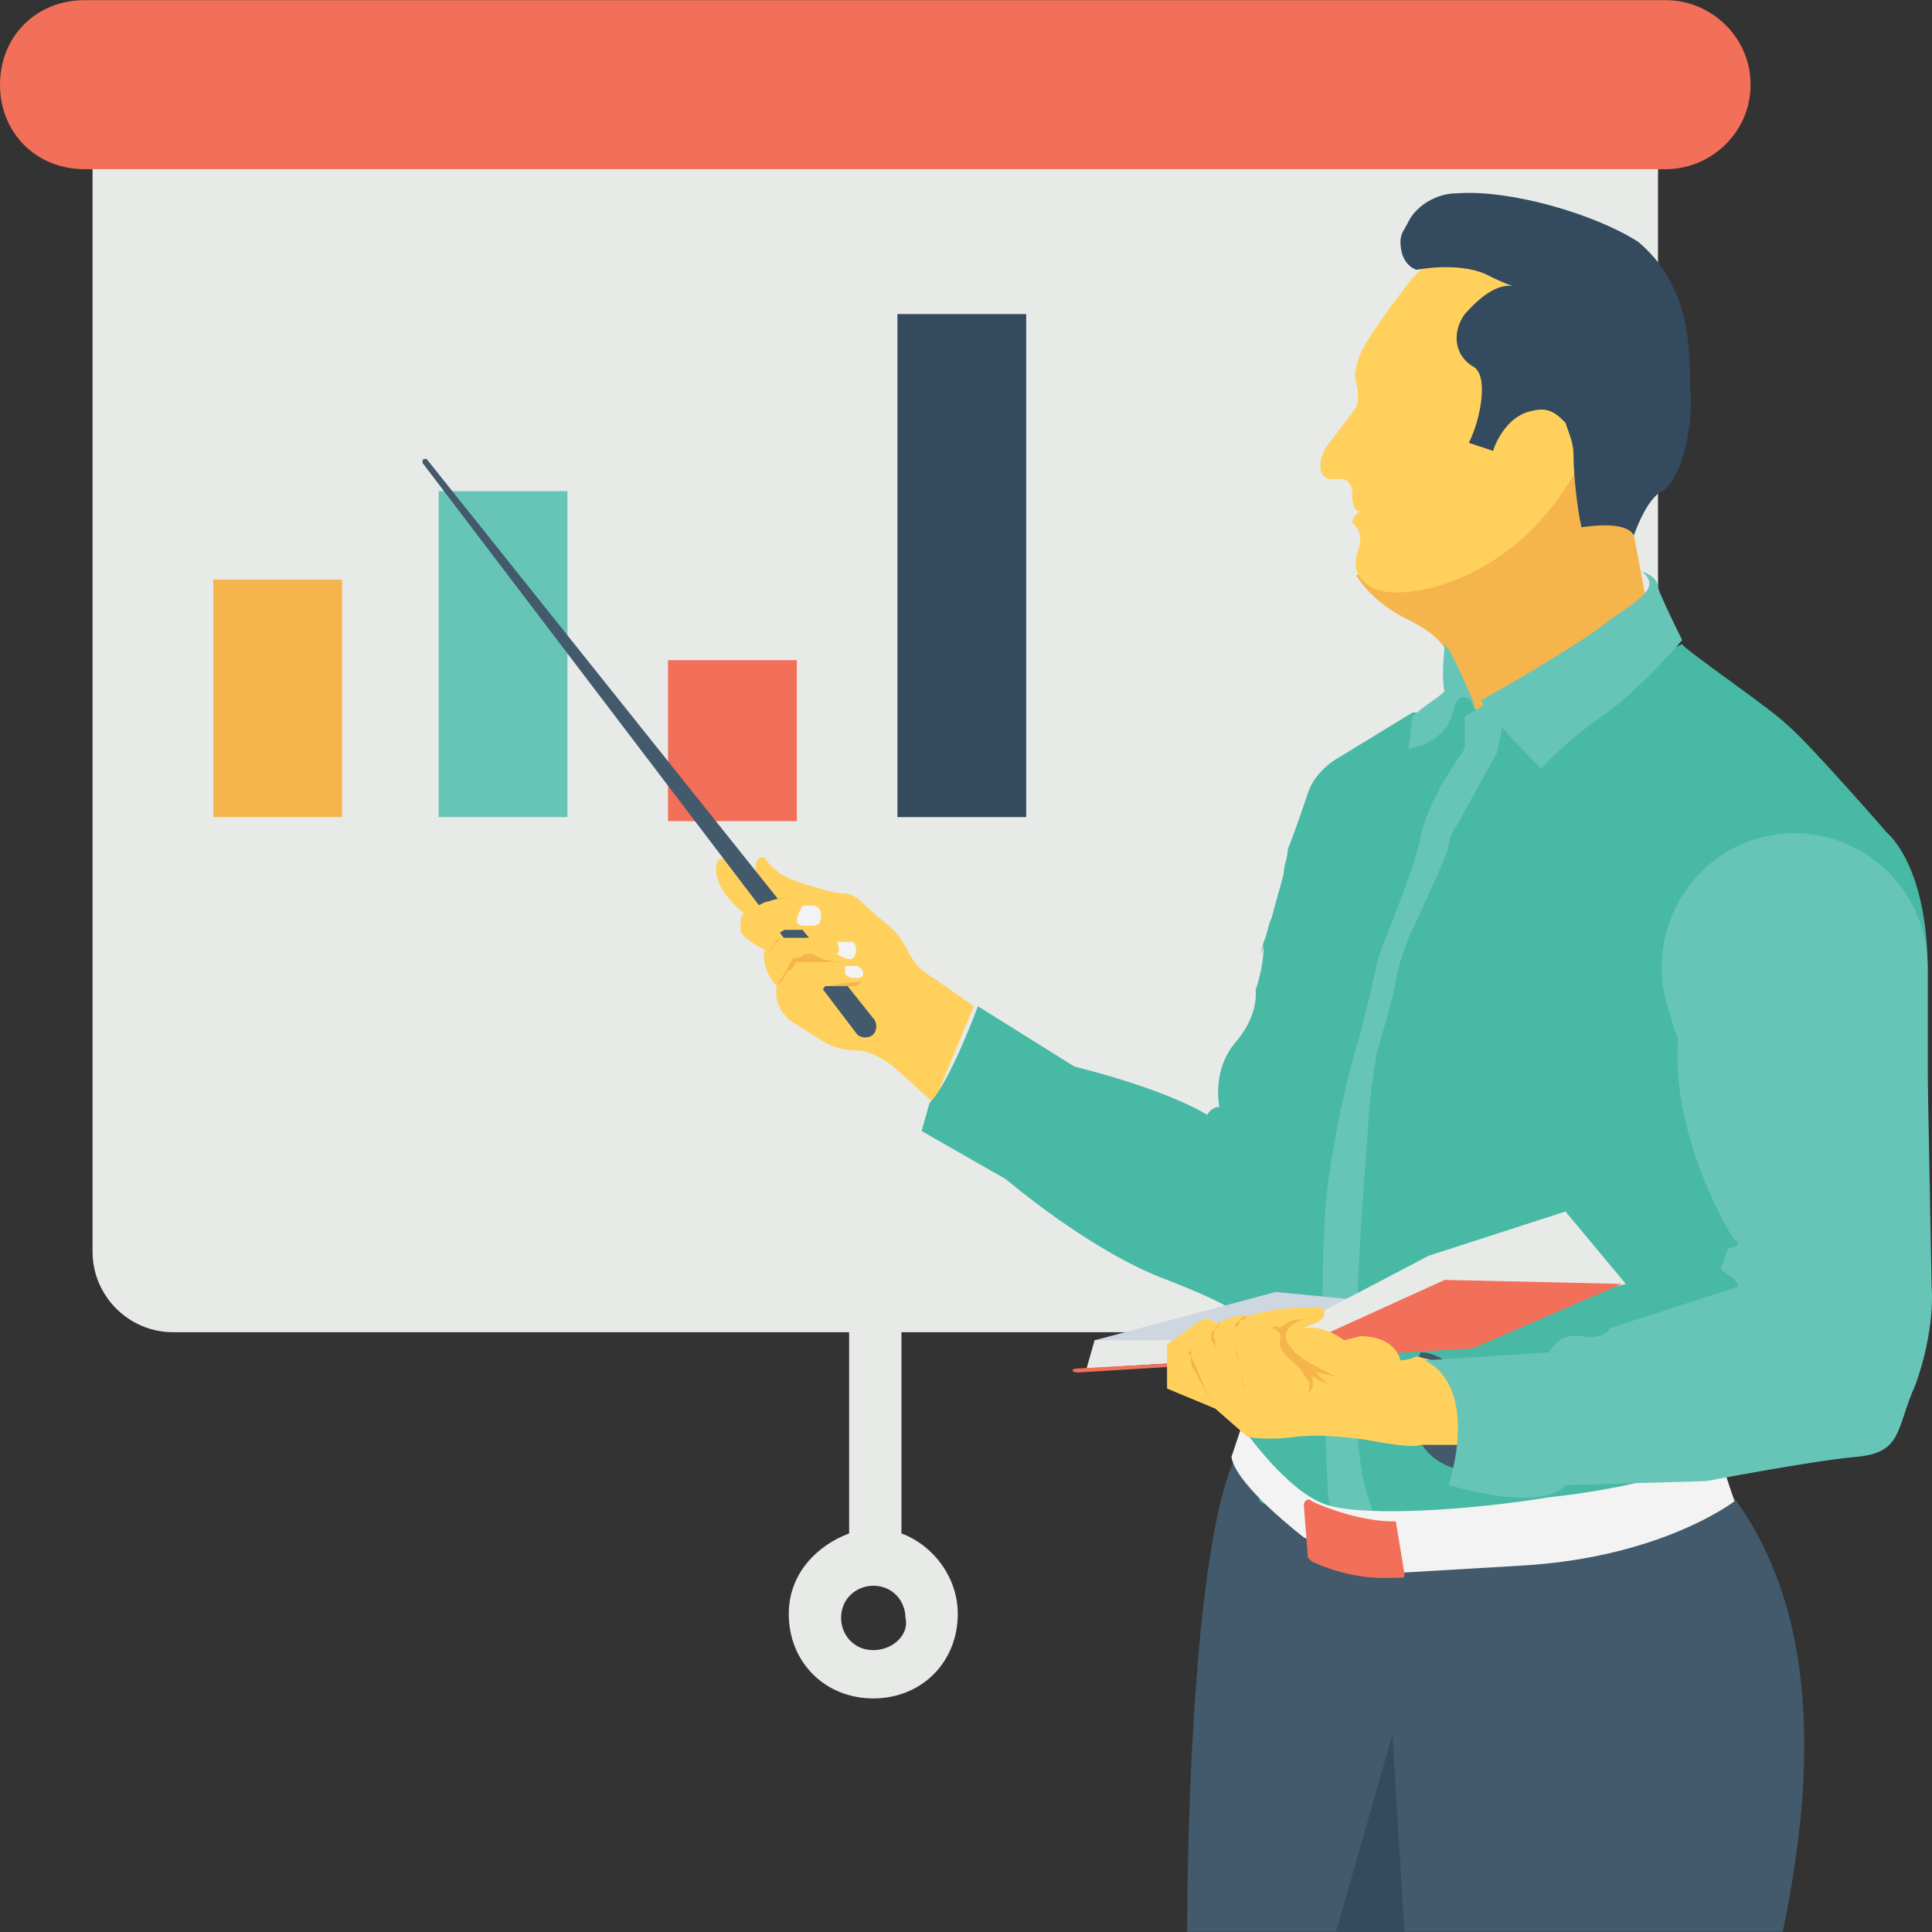 <?xml version="1.0" encoding="iso-8859-1"?>
<!-- Generator: Adobe Illustrator 19.0.0, SVG Export Plug-In . SVG Version: 6.00 Build 0)  -->
<svg version="1.1" id="Capa_1" xmlns="http://www.w3.org/2000/svg" xmlns:xlink="http://www.w3.org/1999/xlink" x="0px" y="0px"
	 viewBox="0 0 512.087 512.087" style="enable-background:new 0 0 512.087 512.087;" xml:space="preserve">
<rect x="0" y="0" width="512.087" height="512.087" fill="#333333" stroke="none"/>
<path style="fill:#E8EAE8;" d="M24.533,39.51v292.267c0,11.733,9.6,21.333,21.333,21.333h372.267c11.733,0,21.333-9.6,21.333-21.333
	V39.51H24.533z"/>
<rect x="56.533" y="153.644" style="fill:#F5B54C;" width="34.133" height="62.933"/>
<rect x="116.267" y="130.177" style="fill:#67C5B8;" width="34.133" height="86.4"/>
<rect x="177.067" y="174.977" style="fill:#F26F5A;" width="34.133" height="42.667"/>
<rect x="237.867" y="83.244" style="fill:#344A5E;" width="34.133" height="133.333"/>
<path style="fill:#F26F5A;" d="M441.6,0.044H22.4c-12.8,0-22.4,9.6-22.4,22.4s9.6,22.4,22.4,22.4h419.2c11.733,0,22.4-9.6,22.4-22.4
	S453.333,0.044,441.6,0.044z"/>
<path style="fill:#E8EAE8;" d="M238.933,406.444V327.51h-13.867v78.933c-8.533,3.2-16,10.667-16,21.333c0,12.8,9.6,22.4,22.4,22.4
	c12.8,0,22.4-9.6,22.4-22.4C253.867,418.177,247.467,409.644,238.933,406.444z M231.467,437.377c-5.333,0-8.533-4.267-8.533-8.533
	c0-5.333,4.267-8.533,8.533-8.533c5.333,0,8.533,4.267,8.533,8.533C241.067,433.11,236.8,437.377,231.467,437.377z"/>
<path style="fill:#425A6B;" d="M327.467,386.177c0,0,24.533,24.533,57.6,22.4c33.067-1.067,68.267-19.2,68.267-19.2
	c26.667,28.8,29.867,71.467,19.2,122.667H314.667C314.667,481.11,316.8,408.577,327.467,386.177z"/>
<path style="fill:#FFD15C;" d="M200.533,231.51c0,0-1.067-3.2,1.067-4.267c0,0,0,0,1.067,0c0,0,2.133,4.267,8.533,6.4
	c6.4,2.133,10.667,3.2,12.8,3.2c0,0,2.133,0,4.267,2.133c2.133,2.133,8.533,7.467,8.533,7.467s2.133,2.133,4.267,6.4
	c2.133,4.267,6.4,6.4,6.4,6.4l10.667,7.467l-10.667,25.6l-10.667-9.6c0,0-5.333-4.267-9.6-4.267c-5.333,0-8.533-2.133-8.533-2.133
	l-8.533-5.333c0,0-5.333-3.2-4.267-9.6c0,0-4.267-4.267-3.2-9.6c0,0-6.4-3.2-6.4-5.333s0-4.267,1.067-4.267
	c0,0-8.533-6.4-7.467-12.8c1.067-6.4,11.733,6.4,11.733,6.4L200.533,231.51z"/>
<path style="fill:#48B9A5;" d="M464,294.444h46.933v-9.6c0,0,0,0,0-27.733s-10.667-36.267-10.667-36.267s-21.333-24.533-26.667-28.8
	c-4.267-4.267-27.733-20.267-27.733-21.333l0,0L416,184.577l-24.533,1.067l-1.067-1.067l-5.333-3.2l-8.533,7.467H374.4l-19.2,11.733
	c0,0-6.4,3.2-8.533,9.6c-1.067,3.2-3.2,9.6-5.333,14.933c0,2.133-1.067,4.267-1.067,6.4c-1.067,4.267-2.133,7.467-3.2,11.733
	c-1.067,2.133-1.067,4.267-2.133,6.4c-1.067,4.267-1.067,4.267,0,1.067c0,4.267-1.067,8.533-2.133,11.733l0,0
	c0,0,1.067,6.4-5.333,13.867c-6.4,7.467-4.267,17.067-4.267,17.067s-2.133,0-3.2,2.133c0,0-9.6-6.4-35.2-12.8l-25.6-16
	c0,0-7.467,20.267-12.8,25.6l-2.133,7.467l22.4,12.8c0,0,22.4,19.2,42.667,26.667c19.2,7.467,19.2,9.6,19.2,9.6
	s-1.067,28.8,2.133,38.4c3.2,8.533,3.2,10.667,3.2,10.667c22.4,12.8,48,16,76.8,8.533l40.533-4.267l7.467-6.4
	c-5.333-10.667,10.667-40.533,19.2-65.067L464,294.444z"/>
<path style="fill:#425A6B;" d="M376.533,358.444c0,0-9.6,25.6,9.6,30.933C404.267,395.777,391.467,358.444,376.533,358.444z"/>
<path style="fill:#F5B54C;" d="M408.533,188.844l28.8-24.533l-4.267-22.4l-2.133-16l-11.733-12.8l-59.733,39.467
	c4.267,6.4,9.6,9.6,13.867,11.733c4.267,2.133,7.467,4.267,9.6,7.467l0,0c2.133,4.267,5.333,10.667,8.533,17.067L408.533,188.844
	L408.533,188.844z"/>
<path style="fill:#FFD15C;" d="M380.8,67.244l-6.4,6.4c0,0-11.733,14.933-13.867,20.267c-2.133,5.333-1.067,7.467-1.067,7.467
	s1.067,4.267,0,6.4c-1.067,2.133-7.467,9.6-8.533,11.733c-1.067,2.133-2.133,7.467,2.133,7.467h3.2c0,0,2.133,1.067,2.133,3.2
	s0,5.333,2.133,5.333c0,0-2.133,1.067-2.133,3.2c0,0,2.133,1.067,2.133,4.267s-4.267,8.533,3.2,12.8s41.6-1.067,57.6-38.4
	C436.267,81.11,398.933,61.91,380.8,67.244z"/>
<g>
	<path style="fill:#344A5E;" d="M440.533,130.177c-4.267,2.133-7.467,11.733-7.467,11.733c-2.133-4.267-13.867-2.133-13.867-2.133
		c-1.067-4.267-2.133-13.867-2.133-19.2c0-3.2-1.067-5.333-2.133-8.533c-2.133-2.133-4.267-4.267-8.533-3.2
		c-6.4,1.067-9.6,7.467-10.667,10.667l-6.4-2.133c3.2-6.4,5.333-18.133,1.067-20.267l0,0c-5.333-3.2-5.333-9.6-2.133-13.867
		c7.467-8.533,11.733-7.467,12.8-7.467c0,0-1.067,0-7.467-3.2c-7.467-3.2-18.133-1.067-18.133-1.067s-4.267-1.067-4.267-7.467
		c0-2.133,1.067-3.2,2.133-5.333c2.133-4.267,7.467-7.467,12.8-7.467c13.867-1.067,36.267,5.333,48,12.8
		c12.8,10.667,13.867,25.6,13.867,38.4C449.067,115.244,444.8,128.044,440.533,130.177z"/>
</g>
<path style="fill:#67C5B8;" d="M398.933,188.844L396.8,199.51l-10.667,19.2c0,0-2.133,3.2-2.133,5.333
	c0,2.133-10.667,24.533-10.667,24.533s-3.2,8.533-3.2,10.667c0,2.133-5.333,20.267-5.333,20.267s-2.133,13.867-2.133,18.133
	s-7.467,80,0,99.2c1.067,4.267,3.2,7.467,3.2,9.6c-4.267-1.067-8.533-1.067-12.8-3.2L352,395.777c0,0-3.2-58.667,0-82.133
	c3.2-23.467,8.533-39.467,8.533-39.467s3.2-12.8,4.267-18.133c1.067-5.333,9.6-23.467,11.733-34.133
	c2.133-10.667,11.733-23.467,11.733-23.467v-8.533l5.333-3.2l2.133-1.067l1.067,1.067L398.933,188.844z"/>
<path style="fill:#F3F3F3;" d="M455.467,385.11l4.267,12.8c0,0-19.2,14.933-56.533,17.067c-36.267,2.133-36.267,2.133-36.267,2.133
	l-21.333-9.6c0,0-18.133-13.867-19.2-21.333l3.2-9.6v2.133c0,0,11.733,17.067,22.4,20.267c10.667,3.2,39.467,1.067,58.667-2.133
	C430.933,394.71,451.2,389.377,455.467,385.11z"/>
<path style="fill:#F26F5A;" d="M370.133,404.31l2.133,12.8c0,1.067,0,1.067-1.067,1.067c-3.2,0-11.733,1.067-23.467-4.267
	l-1.067-1.067l-1.067-13.867c0-1.067,1.067-2.133,2.133-1.067c4.267,2.133,13.867,5.333,21.333,5.333
	C370.133,403.244,370.133,403.244,370.133,404.31z"/>
<path style="fill:#67C5B8;" d="M382.933,183.51c0,0-6.4,4.267-8.533,6.4l-1.067,8.533c0,0,9.6-1.067,11.733-9.6
	c2.133-8.533,6.4-1.067,6.4-1.067c-3.2-6.4-5.333-12.8-8.533-17.067C382.933,171.777,381.867,179.244,382.933,183.51z"/>
<polyline style="fill:#CED6E0;" points="290.133,355.244 338.133,342.444 371.2,345.644 340.267,357.377 290.133,358.444 "/>
<polygon style="fill:#E8EAE8;" points="288,362.71 290.133,355.244 336,355.244 378.667,332.844 414.933,321.11 430.933,340.31 
	401.067,347.777 337.067,359.51 323.2,360.577 "/>
<path style="fill:#F26F5A;" d="M382.933,339.244l-35.2,16l-22.4,5.333l-39.467,2.133c-2.133,0-2.133,1.067,0,1.067l104.533-6.4
	l39.467-17.067L382.933,339.244z"/>
<path style="fill:#FFD15C;" d="M350.933,346.71c0,0-9.6-1.067-20.267,2.133c0,0-2.133-1.067-8.533,2.133c0,0-1.067-3.2-5.333,0
	s-7.467,5.333-7.467,5.333v11.733l12.8,5.333l8.533,7.467c0,0,4.267,1.067,12.8,0s20.267,1.067,20.267,1.067
	s10.667,2.133,12.8,1.067c2.133,0,11.733,0,11.733,0L384,361.644l-8.533-2.133c0,0-2.133,1.067-4.267,1.067
	c0,0-1.067-6.4-10.667-6.4l-4.267,1.067c0,0-5.333-4.267-10.667-3.2C346.667,350.977,352,350.977,350.933,346.71z"/>
<g>
	<path style="fill:#F5B54C;" d="M345.6,349.91c-2.133,0-7.467,3.2-3.2,7.467c1.067,2.133,7.467,5.333,7.467,5.333l4.267,2.133
		l-5.333-1.067l3.2,3.2l-4.267-2.133c0,0,1.067,3.2-1.067,4.267c0,0,1.067-2.133,0-3.2l-2.133-3.2c0,0-5.333-4.267-5.333-6.4
		c0-2.133,1.067-3.2-2.133-4.267c0,0,1.067-1.067,2.133,0C339.2,352.044,342.4,348.844,345.6,349.91z"/>
	<path style="fill:#F5B54C;" d="M328.533,349.91l-1.067,1.067v1.067c0,2.133,0,3.2,0,5.333c0,2.133,1.067,3.2,1.067,5.333
		s1.067,3.2,1.067,5.333c-1.067-3.2-1.067-7.467-2.133-10.667c0-2.133,0-3.2,0-5.333
		C328.533,350.977,328.533,350.977,328.533,349.91c1.067,0,1.067,0,1.067,0l1.067-1.067l0,0l0,0l0,0l0,0l0,0l0,0
		C329.6,348.844,329.6,348.844,328.533,349.91z"/>
	<path style="fill:#F5B54C;" d="M323.2,349.91L323.2,349.91L323.2,349.91c0,1.067-1.067,2.133-1.067,2.133
		c0,1.067-1.067,2.133,0,3.2v1.067v1.067l1.067,2.133c1.067,3.2,2.133,7.467,3.2,10.667c-1.067-3.2-2.133-7.467-3.2-10.667
		l-1.067-2.133c0-1.067-1.067-2.133-1.067-2.133c0-1.067,0-2.133,0-2.133C323.2,352.044,323.2,350.977,323.2,349.91L323.2,349.91
		L323.2,349.91L323.2,349.91L323.2,349.91L323.2,349.91L323.2,349.91L323.2,349.91z"/>
	<path style="fill:#F5B54C;" d="M315.733,359.51c0-1.067,0-1.067,0-1.067c0-1.067,0-1.067,0-1.067l1.067-1.067
		c2.133-2.133,3.2-3.2,5.333-5.333l0,0l0,0l0,0l0,0c-2.133,2.133-3.2,3.2-5.333,5.333l-1.067,1.067c0,1.067-1.067,1.067-1.067,2.133
		C314.667,358.444,314.667,358.444,315.733,359.51v2.133c2.133,4.267,4.267,7.467,6.4,11.733l0,0
		c-2.133-4.267-4.267-8.533-5.333-11.733L315.733,359.51z"/>
</g>
<g>
	<path style="fill:#67C5B8;" d="M510.933,284.844c0,0,0,0,0-27.733c0,0,0,0,0-1.067c0-19.2-16-35.2-35.2-35.2l0,0
		c-24.533,0-41.6,24.533-33.067,48c1.067,4.267,2.133,6.4,2.133,6.4c-2.133,25.6,13.867,52.267,14.933,53.333
		c2.133,1.067,0,2.133-1.067,2.133s-1.067,2.133-2.133,4.267c-1.067,2.133,1.067,2.133,3.2,4.267c2.133,2.133,0,2.133,0,2.133
		l-33.067,10.667c0,0-1.067,3.2-7.467,2.133c-6.4-1.067-8.533,4.267-8.533,4.267l-33.067,2.133c14.933,7.467,6.4,33.067,6.4,33.067
		c26.667,7.467,30.933,0,30.933,0l37.333-1.067c0,0,27.733-5.333,39.467-6.4c12.8-1.067,10.667-7.467,16-19.2
		c5.333-14.933,4.267-25.6,4.267-25.6L510.933,284.844z"/>
	<path style="fill:#67C5B8;" d="M392.533,185.644c0,0,26.667-14.933,34.133-21.333c7.467-5.333,13.867-8.533,8.533-12.8
		c0,0,4.267,1.067,4.267,4.267c1.067,3.2,6.4,13.867,6.4,13.867s-10.667,12.8-21.333,20.267c-10.667,7.467-16,13.867-16,13.867
		S393.6,188.844,392.533,185.644z"/>
</g>
<path style="fill:#425A6B;" d="M113.067,121.644l118.4,148.267c1.067,1.067,1.067,3.2,0,4.267c-1.067,1.067-3.2,1.067-4.267,0l0,0
	L112,122.71C112,121.644,112,121.644,113.067,121.644C113.067,120.577,113.067,120.577,113.067,121.644z"/>
<g>
	<path style="fill:#F5B54C;" d="M217.6,261.377h4.267H224c1.067,0,1.067,0,2.133,0s1.067,0,2.133-1.067c0-1.067,0-1.067,0-2.133
		v-1.067c0,0,0,0-1.067-1.067c-1.067,0-1.067,0-2.133,0l0,0v-1.067c1.067,0,1.067,0,1.067-1.067c0-1.067,1.067-1.067,0-2.133
		c0-1.067,0-1.067-1.067-2.133c0,0,0,0-1.067-1.067h-1.067c-1.067,0-1.067,0-2.133,0c-1.067,0-1.067,0-2.133,0
		c-1.067,0-3.2,0-4.267,0c1.067,0,3.2,0,4.267,0c1.067,0,1.067,0,2.133,0c1.067,0,1.067,0,2.133,0H224c0,0,1.067,0,1.067,1.067
		c1.067,1.067,1.067,1.067,1.067,2.133s0,2.133,0,2.133s0,1.067-1.067,1.067H224v-1.067l0,0c1.067,0,1.067,0,2.133,1.067
		c0,0,1.067,0,1.067,1.067v1.067c0,1.067,0,2.133,0,2.133c0,1.067-1.067,1.067-2.133,1.067c-1.067,0-1.067,0-2.133,0H220.8
		L217.6,261.377z"/>
	<path style="fill:#F5B54C;" d="M206.933,246.444c0,0,2.133,0,4.267,0c1.067,0,1.067,0,2.133,0c1.067,0,1.067,0,2.133-1.067
		c1.067,0,1.067-1.067,1.067-2.133c0-1.067,0-2.133-1.067-2.133c0-1.067-1.067-1.067-2.133-1.067c-1.067,0-2.133,0-2.133-1.067
		c-1.067,0-1.067,0-2.133,0c-1.067,0-1.067,0-2.133,0c-3.2,0-4.267,0-4.267,0s2.133,0,4.267-1.067c1.067,0,1.067,0,2.133,0h1.067
		h1.067c1.067,0,2.133,0,2.133,1.067h1.067c0,0,0,0,1.067,0l0,0l0,0c1.067,1.067,1.067,2.133,1.067,3.2c0,1.067,0,2.133-1.067,2.133
		c-1.067,0-2.133,1.067-2.133,1.067c-1.067,0-1.067,0-2.133,0C209.067,246.444,206.933,246.444,206.933,246.444z"/>
</g>
<path style="fill:#FFD15C;" d="M229.333,257.11c0-2.133-3.2-2.133-3.2-2.133c2.133,0,2.133-2.133,2.133-3.2
	c0-1.067,0-2.133-2.133-3.2c-2.133-1.067-9.6,0-9.6,0s-6.4,0-8.533,0c-4.267,0,0-2.133,0-2.133h5.333c1.067,0,2.133,0,4.267-1.067
	c2.133-1.067,1.067-4.267,0-5.333c-1.067-1.067-5.333-2.133-6.4-2.133c-1.067,0-5.333,0-7.467,1.067c-2.133,0-5.333,3.2-5.333,3.2
	l0,0c-1.067,0-1.067,2.133-1.067,4.267s6.4,5.333,6.4,5.333c-1.067,5.333,3.2,9.6,3.2,9.6c-2.133,6.4,4.267,9.6,4.267,9.6
	l1.067,1.067l6.4-10.667c0,0,6.4-1.067,8.533-1.067C228.267,260.31,229.333,259.244,229.333,257.11z"/>
<g>
	<path style="fill:#F5B54C;" d="M206.933,262.444L206.933,262.444L206.933,262.444z"/>
	<path style="fill:#F5B54C;" d="M225.067,254.977L225.067,254.977L225.067,254.977c-2.133,0-5.333,0-7.467,0c-1.067,0-2.133,0-3.2,0
		c-1.067,0-2.133,0-3.2,0c-1.067,1.067-1.067,2.133-2.133,2.133c-1.067,1.067-1.067,2.133-2.133,3.2l-1.067,1.067
		c1.067-2.133,2.133-3.2,3.2-5.333c0-1.067,1.067-1.067,1.067-2.133l0,0l0,0c1.067,0,2.133,0,3.2-1.067c1.067,0,1.067,0,2.133,0
		C218.667,254.977,221.867,254.977,225.067,254.977z"/>
	<path style="fill:#F5B54C;" d="M206.933,248.577c-1.067,1.067-2.133,2.133-2.133,2.133c0,1.067-1.067,1.067-1.067,2.133
		c0-1.067,1.067-2.133,1.067-2.133S205.867,248.577,206.933,248.577z"/>
</g>
<g>
	<path style="fill:#F3F3F3;" d="M211.2,244.31c0,0,0,1.067,2.133,1.067c2.133,0,2.133,0,2.133,0s2.133,0,2.133-2.133
		c0,0,0,0,0-1.067s-1.067-2.133-2.133-2.133c-1.067,0-2.133,0-2.133,0s-1.067,0-1.067,1.067
		C211.2,242.177,211.2,244.31,211.2,244.31z"/>
	<path style="fill:#F3F3F3;" d="M221.867,249.644c0,0,1.067,2.133,0,3.2c0,0,3.2,2.133,4.267,1.067c1.067-1.067,1.067-3.2,0-4.267
		C226.133,249.644,222.933,249.644,221.867,249.644z"/>
	<path style="fill:#F3F3F3;" d="M227.2,259.244c-1.067,0-2.133,0-3.2-1.067c0-1.067,0-2.133,0-2.133s2.133,0,3.2,0
		C229.333,257.11,229.333,259.244,227.2,259.244z"/>
</g>
<polygon style="fill:#344A5E;" points="372.267,512.044 354.133,512.044 369.067,459.777 "/>
<g>
</g>
<g>
</g>
<g>
</g>
<g>
</g>
<g>
</g>
<g>
</g>
<g>
</g>
<g>
</g>
<g>
</g>
<g>
</g>
<g>
</g>
<g>
</g>
<g>
</g>
<g>
</g>
<g>
</g>
</svg>
